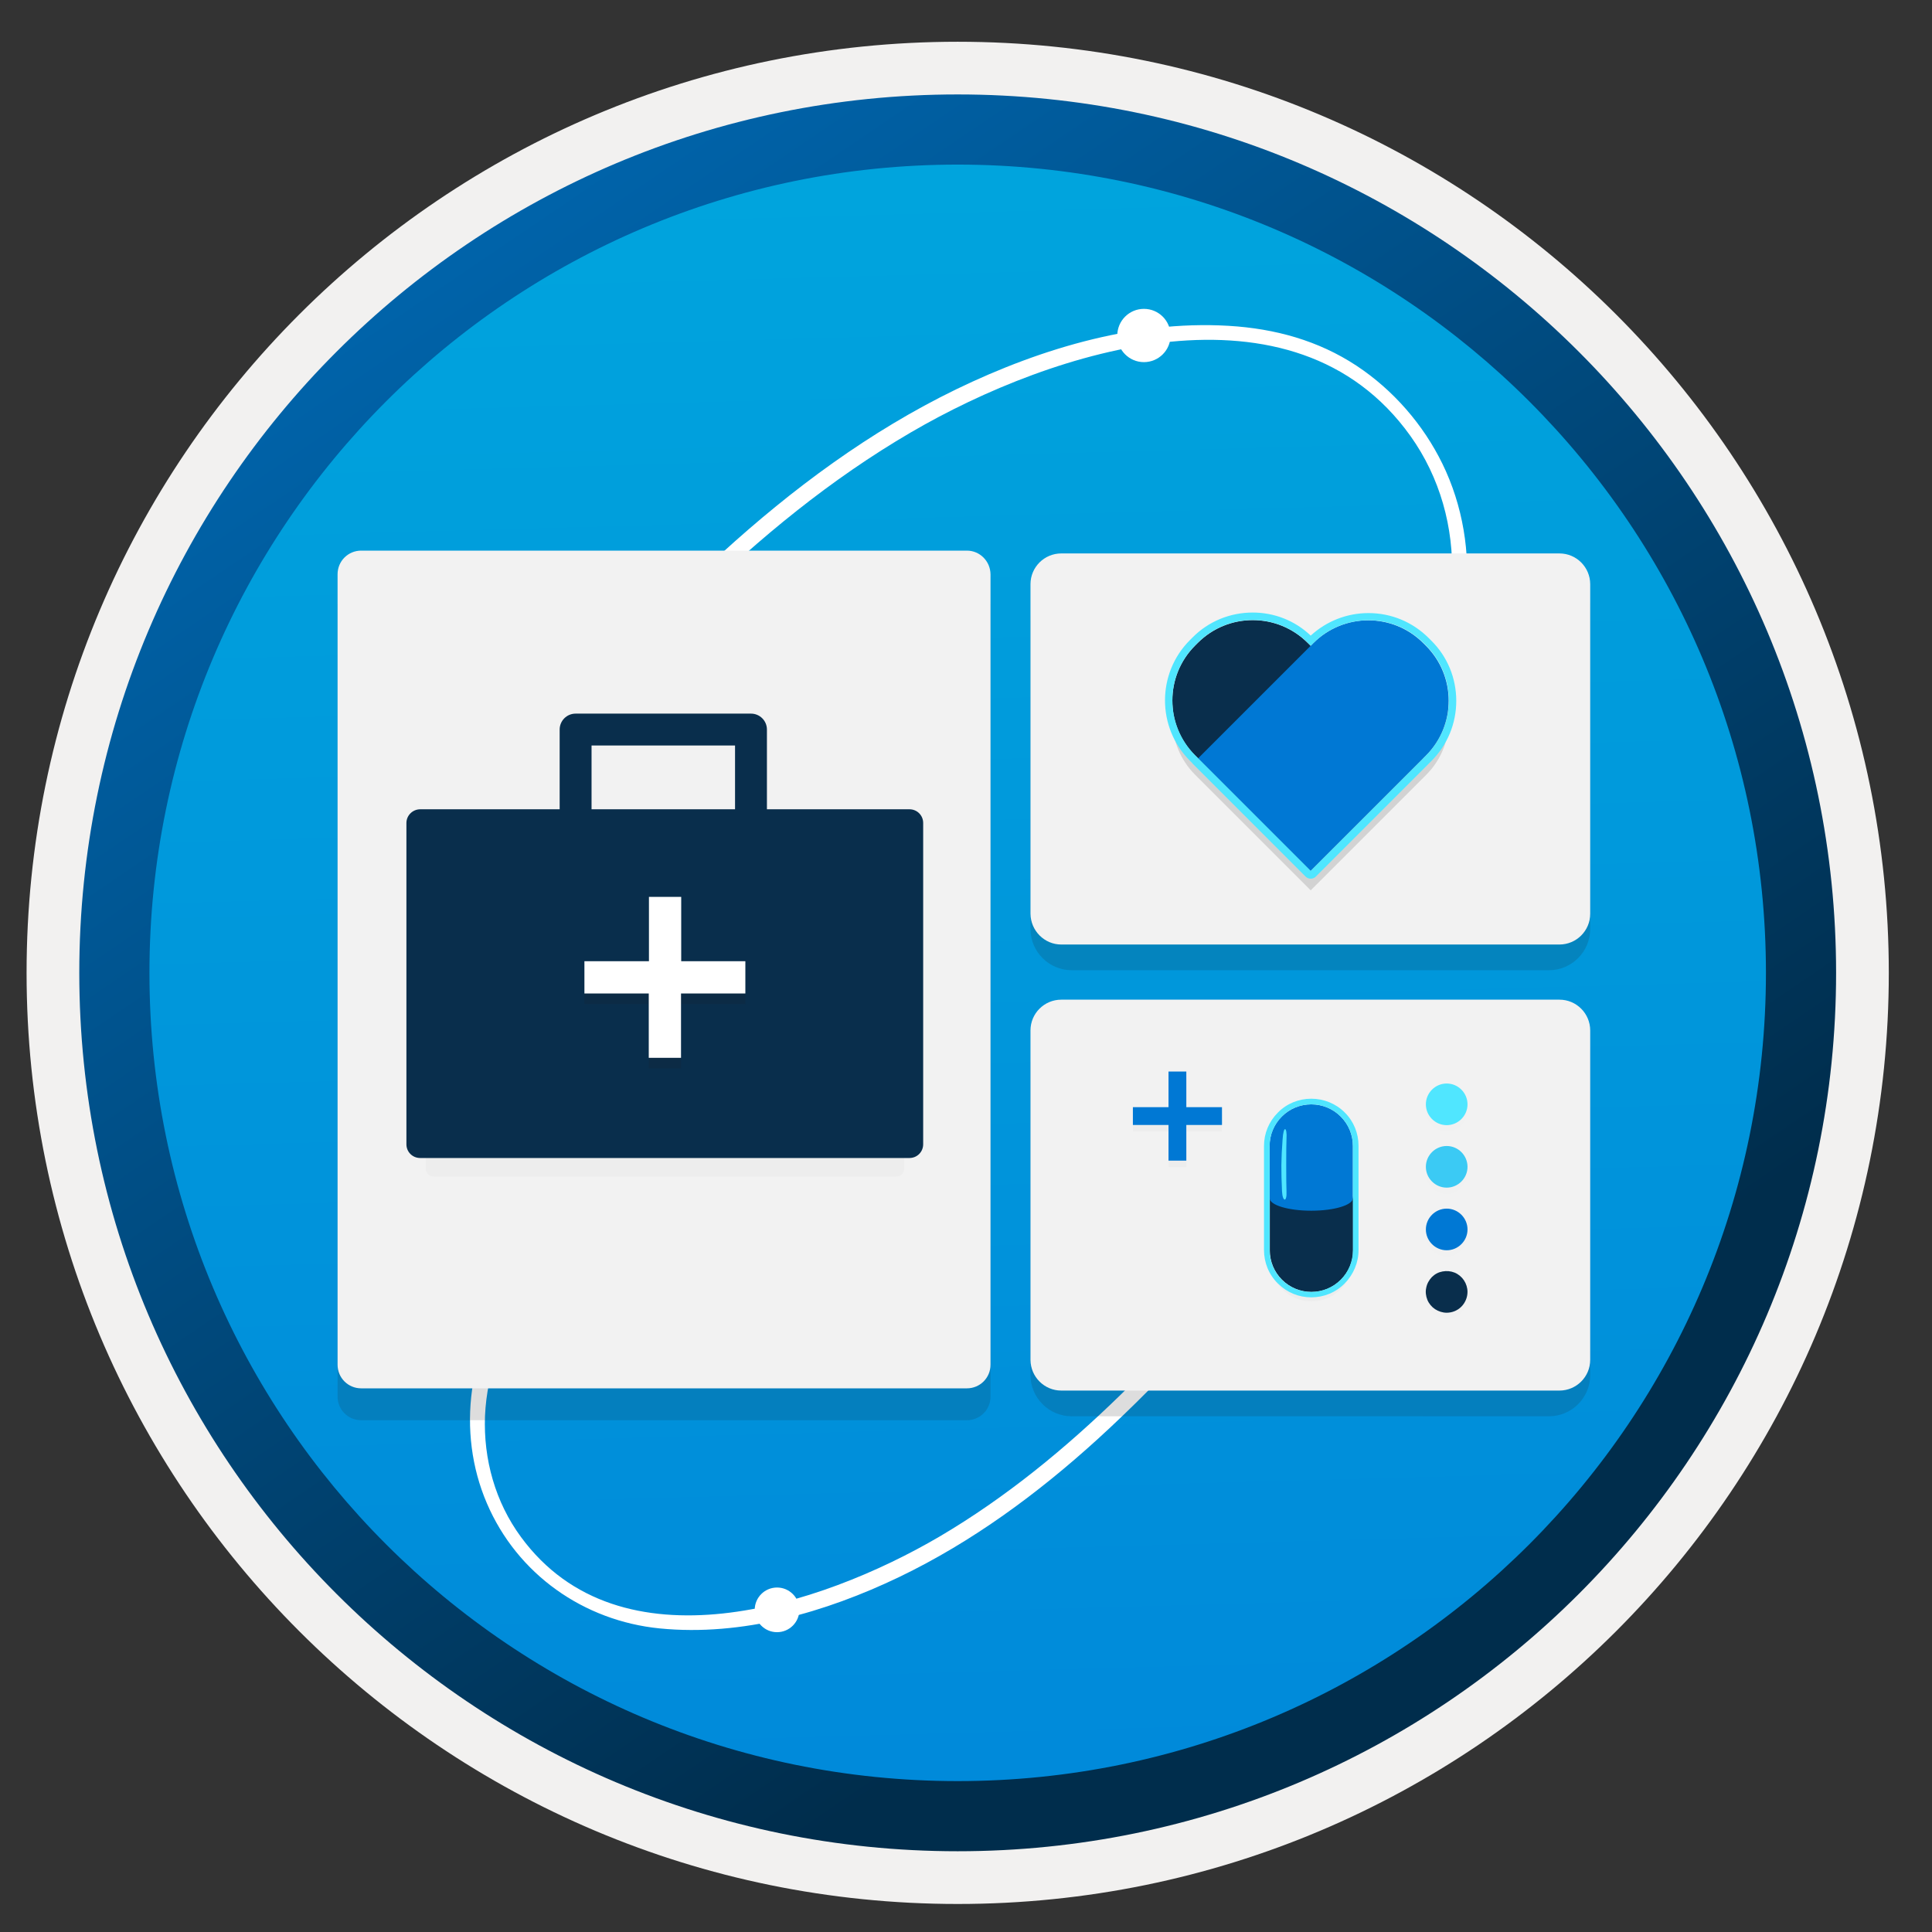 <svg width="103" height="103" viewBox="0 0 103 103" fill="none" xmlns="http://www.w3.org/2000/svg">
<rect x="0" y="0" width="103" height="103" fill="#333333" stroke="none"/>
<path d="M51.057 98.675C25.207 98.675 4.247 77.725 4.247 51.865C4.247 26.005 25.207 5.055 51.057 5.055C76.907 5.055 97.867 26.015 97.867 51.865C97.867 77.715 76.907 98.675 51.057 98.675Z" fill="url(#paint0_linear)"/>
<path fill-rule="evenodd" clip-rule="evenodd" d="M96.957 51.866C96.957 77.216 76.407 97.766 51.057 97.766C25.707 97.766 5.157 77.216 5.157 51.866C5.157 26.516 25.707 5.966 51.057 5.966C76.407 5.966 96.957 26.516 96.957 51.866ZM51.057 2.226C78.477 2.226 100.697 24.446 100.697 51.866C100.697 79.286 78.467 101.506 51.057 101.506C23.637 101.506 1.417 79.276 1.417 51.866C1.417 24.446 23.637 2.226 51.057 2.226Z" fill="#F2F1F0"/>
<path fill-rule="evenodd" clip-rule="evenodd" d="M94.147 51.865C94.147 75.665 74.857 94.955 51.057 94.955C27.257 94.955 7.967 75.665 7.967 51.865C7.967 28.065 27.257 8.775 51.057 8.775C74.857 8.775 94.147 28.065 94.147 51.865ZM51.057 5.035C76.917 5.035 97.887 26.005 97.887 51.865C97.887 77.725 76.917 98.695 51.057 98.695C25.197 98.695 4.227 77.725 4.227 51.865C4.227 26.005 25.187 5.035 51.057 5.035Z" fill="url(#paint1_linear)"/>
<path d="M27.026 43.016C33.346 35.566 40.026 28.035 48.556 23.055C56.156 18.616 68.976 14.536 75.196 23.245C76.766 25.445 77.516 28.125 77.406 30.826C77.346 32.255 77.046 33.685 76.556 35.026C76.046 36.386 75.296 37.605 74.516 38.825C74.346 39.086 74.816 39.615 75.056 39.355C76.786 37.526 77.766 34.886 78.096 32.416C78.426 29.945 78.106 27.416 77.086 25.125C76.136 22.995 74.586 21.105 72.696 19.756C70.696 18.326 68.416 17.616 65.976 17.405C60.816 16.976 55.576 18.526 50.976 20.756C46.386 22.985 42.246 26.055 38.486 29.485C34.126 33.456 30.226 37.906 26.456 42.435C26.216 42.715 26.786 43.306 27.026 43.016Z" fill="white"/>
<path d="M68.087 65.206C62.797 71.445 57.197 77.736 50.077 81.925C43.747 85.635 33.047 89.126 27.777 81.945C26.407 80.085 25.767 77.796 25.857 75.486C25.907 74.326 26.147 73.165 26.547 72.076C26.967 70.895 27.627 69.865 28.277 68.805C28.437 68.535 27.987 68.016 27.737 68.275C26.257 69.785 25.447 72.035 25.167 74.096C24.887 76.145 25.137 78.236 25.957 80.145C27.577 83.925 31.117 86.415 35.177 86.816C39.557 87.246 44.017 85.956 47.937 84.076C51.827 82.206 55.327 79.626 58.517 76.725C62.207 73.365 65.507 69.606 68.697 65.775C68.907 65.516 68.327 64.925 68.087 65.206Z" fill="white"/>
<path opacity="0.15" d="M51.547 31.055H19.257C18.557 31.055 17.997 31.615 17.997 32.315V74.455C17.997 75.155 18.557 75.715 19.257 75.715H51.547C52.247 75.715 52.807 75.155 52.807 74.455V32.315C52.797 31.615 52.237 31.055 51.547 31.055Z" fill="#1F1D20"/>
<path d="M51.547 29.355H19.257C18.557 29.355 17.997 29.916 17.997 30.616V72.755C17.997 73.456 18.557 74.016 19.257 74.016H51.547C52.247 74.016 52.807 73.456 52.807 72.755V30.616C52.797 29.916 52.237 29.355 51.547 29.355Z" fill="#F2F2F2"/>
<path d="M39.787 51.715H36.357V48.285H34.637V51.715H31.207V53.435H34.637V56.865H36.357V53.435H39.787V51.715Z" fill="white"/>
<path opacity="0.15" d="M83.308 30.875H57.138C55.928 30.875 54.938 31.855 54.938 33.075V49.526C54.938 50.736 55.917 51.725 57.138 51.725H82.578C83.787 51.725 84.778 50.745 84.778 49.526V32.346C84.767 31.526 84.108 30.875 83.308 30.875Z" fill="#1F1D20"/>
<path d="M56.578 50.355H83.138C84.037 50.355 84.778 49.625 84.778 48.715V31.145C84.778 30.245 84.047 29.505 83.138 29.505H56.578C55.678 29.505 54.938 30.235 54.938 31.145V48.715C54.947 49.615 55.678 50.355 56.578 50.355Z" fill="#F2F2F2"/>
<path opacity="0.15" d="M83.308 54.656H57.138C55.928 54.656 54.938 55.636 54.938 56.855V73.305C54.938 74.516 55.917 75.505 57.138 75.505H82.578C83.787 75.505 84.778 74.525 84.778 73.305V56.126C84.767 55.316 84.108 54.656 83.308 54.656Z" fill="#1F1D20"/>
<path d="M56.578 74.135H83.138C84.037 74.135 84.778 73.405 84.778 72.495V54.935C84.778 54.035 84.047 53.295 83.138 53.295H56.578C55.678 53.295 54.938 54.025 54.938 54.935V72.505C54.947 73.405 55.678 74.135 56.578 74.135Z" fill="#F2F2F2"/>
<path d="M60.986 19.306C61.771 19.306 62.406 18.67 62.406 17.886C62.406 17.101 61.771 16.466 60.986 16.466C60.202 16.466 59.566 17.101 59.566 17.886C59.566 18.67 60.202 19.306 60.986 19.306Z" fill="white"/>
<path d="M41.426 87.016C42.084 87.016 42.616 86.483 42.616 85.826C42.616 85.168 42.084 84.635 41.426 84.635C40.769 84.635 40.236 85.168 40.236 85.826C40.236 86.483 40.769 87.016 41.426 87.016Z" fill="white"/>
<g opacity="0.15">
<path opacity="0.15" d="M22.707 44.805V62.315C22.707 62.535 22.887 62.725 23.117 62.725H47.787C48.007 62.725 48.197 62.545 48.197 62.315V44.805H22.707Z" fill="#1F1D20"/>
</g>
<path d="M21.667 43.876V61.005C21.667 61.416 21.997 61.736 22.397 61.736H48.487C48.897 61.736 49.217 61.406 49.217 61.005V43.876C49.217 43.465 48.887 43.145 48.487 43.145H22.407C21.997 43.145 21.667 43.475 21.667 43.876Z" fill="#092E4C"/>
<path d="M40.037 47.545H30.687C30.217 47.545 29.837 47.165 29.837 46.695V38.895C29.837 38.425 30.217 38.045 30.687 38.045H40.037C40.507 38.045 40.887 38.425 40.887 38.895V46.695C40.887 47.165 40.497 47.545 40.037 47.545ZM31.537 45.845H39.187V39.745H31.537V45.845V45.845Z" fill="#092E4C"/>
<path opacity="0.15" d="M39.747 51.806H36.317V48.376H34.597V51.806H31.157V53.526H34.587V56.956H36.307V53.526H39.737V51.806H39.747Z" fill="#1F1D20"/>
<path d="M39.747 51.245H36.317V47.815H34.597V51.245H31.157V52.965H34.587V56.395H36.307V52.965H39.737V51.245H39.747Z" fill="white"/>
<g opacity="0.15">
<g opacity="0.15">
<path opacity="0.15" d="M77.126 70.326C76.906 70.326 76.696 70.255 76.506 70.135C76.326 70.016 76.176 69.835 76.096 69.635C76.016 69.436 75.986 69.206 76.036 68.996C76.076 68.775 76.186 68.585 76.336 68.425C76.496 68.266 76.686 68.165 76.906 68.126C77.126 68.085 77.346 68.106 77.546 68.186C77.746 68.266 77.926 68.415 78.046 68.596C78.166 68.775 78.236 68.996 78.236 69.216C78.236 69.505 78.116 69.796 77.906 70.005C77.706 70.206 77.426 70.326 77.126 70.326Z" fill="#1F1D20"/>
<path opacity="0.15" d="M77.127 60.325C77.737 60.325 78.237 59.825 78.237 59.215C78.237 58.605 77.737 58.105 77.127 58.105C76.517 58.105 76.017 58.605 76.017 59.215C76.017 59.825 76.517 60.325 77.127 60.325Z" fill="#1F1D20"/>
<path opacity="0.15" d="M77.127 63.656C77.737 63.656 78.237 63.156 78.237 62.545C78.237 61.935 77.737 61.435 77.127 61.435C76.517 61.435 76.017 61.935 76.017 62.545C76.017 63.156 76.517 63.656 77.127 63.656Z" fill="#1F1D20"/>
<path opacity="0.15" d="M77.127 66.995C77.737 66.995 78.237 66.495 78.237 65.885C78.237 65.275 77.737 64.775 77.127 64.775C76.517 64.775 76.017 65.275 76.017 65.885C76.017 66.495 76.517 66.995 77.127 66.995Z" fill="#1F1D20"/>
</g>
<path opacity="0.15" d="M65.147 59.366H63.246V57.466H62.297V59.366H60.397V60.316H62.297V62.216H63.246V60.316H65.147V59.366Z" fill="#1F1D20"/>
<path opacity="0.15" d="M67.686 64.376H72.136V67.156C72.136 67.746 71.906 68.305 71.487 68.725C71.067 69.145 70.507 69.376 69.916 69.376C69.326 69.376 68.766 69.145 68.347 68.725C67.927 68.305 67.697 67.746 67.697 67.156V64.376H67.686Z" fill="#1F1D20"/>
</g>
<path d="M67.686 63.876H72.136V66.656C72.136 67.246 71.906 67.805 71.487 68.225C71.067 68.645 70.507 68.876 69.916 68.876C69.326 68.876 68.766 68.645 68.347 68.225C67.927 67.805 67.697 67.246 67.697 66.656V63.876H67.686Z" fill="#092E4C"/>
<path d="M67.686 63.876V61.096C67.686 60.505 67.916 59.946 68.337 59.526C68.757 59.105 69.317 58.876 69.906 58.876C70.496 58.876 71.056 59.105 71.477 59.526C71.897 59.946 72.126 60.505 72.126 61.096V63.876H67.686Z" fill="#0078D4"/>
<path opacity="0.15" fill-rule="evenodd" clip-rule="evenodd" d="M76.027 35.456L75.887 35.316C74.267 33.696 71.647 33.696 70.027 35.316L69.877 35.466L69.717 35.306C68.097 33.686 65.477 33.686 63.857 35.306L63.717 35.446C62.097 37.066 62.097 39.686 63.717 41.306L63.877 41.466L69.877 47.466L76.027 41.316C77.647 39.706 77.647 37.076 76.027 35.456Z" fill="#1F1D20"/>
<path fill-rule="evenodd" clip-rule="evenodd" d="M75.867 40.425L69.867 46.425L63.717 40.276C62.097 38.656 62.097 36.035 63.717 34.416L63.857 34.276C65.477 32.656 68.097 32.656 69.717 34.276L75.867 40.425Z" fill="#092E4C"/>
<path fill-rule="evenodd" clip-rule="evenodd" d="M69.867 46.436L63.867 40.436L70.017 34.286C71.637 32.666 74.257 32.666 75.877 34.286L76.017 34.426C77.637 36.046 77.637 38.666 76.017 40.286L69.867 46.436Z" fill="#0078D4"/>
<path d="M77.126 69.985C76.906 69.985 76.696 69.915 76.506 69.795C76.326 69.675 76.176 69.495 76.096 69.295C76.016 69.095 75.986 68.865 76.036 68.655C76.076 68.435 76.186 68.245 76.336 68.085C76.496 67.925 76.686 67.825 76.906 67.785C77.126 67.745 77.346 67.765 77.546 67.845C77.746 67.925 77.926 68.075 78.046 68.255C78.166 68.435 78.236 68.655 78.236 68.875C78.236 69.165 78.116 69.455 77.906 69.665C77.706 69.865 77.426 69.985 77.126 69.985Z" fill="#092E4C"/>
<path d="M77.127 59.985C77.737 59.985 78.237 59.485 78.237 58.875C78.237 58.265 77.737 57.765 77.127 57.765C76.517 57.765 76.017 58.265 76.017 58.875C76.017 59.485 76.517 59.985 77.127 59.985Z" fill="#50E6FF"/>
<path d="M77.127 63.316C77.737 63.316 78.237 62.816 78.237 62.206C78.237 61.596 77.737 61.096 77.127 61.096C76.517 61.096 76.017 61.596 76.017 62.206C76.017 62.816 76.517 63.316 77.127 63.316Z" fill="#3BCAF4"/>
<path d="M77.127 66.655C77.737 66.655 78.237 66.155 78.237 65.545C78.237 64.935 77.737 64.435 77.127 64.435C76.517 64.435 76.017 64.935 76.017 65.545C76.017 66.155 76.517 66.655 77.127 66.655Z" fill="#0078D4"/>
<path d="M65.147 59.026H63.246V57.126H62.297V59.026H60.397V59.975H62.297V61.876H63.246V59.975H65.147V59.026Z" fill="#0078D4"/>
<path d="M69.906 64.546C71.133 64.546 72.126 64.246 72.126 63.876C72.126 63.505 71.133 63.206 69.906 63.206C68.68 63.206 67.686 63.505 67.686 63.876C67.686 64.246 68.68 64.546 69.906 64.546Z" fill="#0078D4"/>
<path d="M68.347 63.505C68.377 64.095 68.617 64.105 68.587 63.515C68.567 63.165 68.567 61.035 68.587 60.705C68.627 60.095 68.427 59.945 68.377 60.755C68.297 61.835 68.297 62.385 68.347 63.505Z" fill="#50E6FF"/>
<path d="M66.787 33.056C67.847 33.056 68.907 33.456 69.717 34.266L69.877 34.425L70.027 34.276C70.837 33.465 71.897 33.066 72.957 33.066C74.017 33.066 75.077 33.465 75.887 34.276L76.027 34.416C77.647 36.035 77.647 38.656 76.027 40.276L69.877 46.425L63.877 40.425L63.717 40.266C62.097 38.645 62.097 36.026 63.717 34.406L63.857 34.266C64.667 33.456 65.727 33.056 66.787 33.056ZM66.787 32.656C65.577 32.656 64.427 33.126 63.577 33.986L63.437 34.126C61.667 35.895 61.667 38.785 63.437 40.556L63.557 40.675C63.567 40.696 63.577 40.706 63.597 40.725L69.597 46.725C69.677 46.806 69.777 46.846 69.877 46.846C69.977 46.846 70.087 46.806 70.157 46.725L76.307 40.575C77.167 39.715 77.637 38.575 77.637 37.365C77.637 36.156 77.167 35.005 76.307 34.156L76.167 34.016C75.307 33.156 74.167 32.685 72.957 32.685C71.807 32.685 70.717 33.115 69.877 33.886C69.037 33.086 67.937 32.656 66.787 32.656Z" fill="#50E6FF"/>
<path d="M69.907 58.875C70.497 58.875 71.057 59.105 71.477 59.525C71.897 59.945 72.127 60.505 72.127 61.095V63.875V66.655C72.127 67.245 71.897 67.805 71.477 68.225C71.057 68.645 70.497 68.875 69.907 68.875C69.317 68.875 68.757 68.645 68.337 68.225C67.917 67.805 67.687 67.245 67.687 66.655V63.875V61.095C67.687 60.505 67.917 59.945 68.337 59.525C68.747 59.105 69.317 58.875 69.907 58.875ZM69.907 58.575C69.237 58.575 68.597 58.835 68.127 59.315C67.647 59.795 67.387 60.425 67.387 61.095V63.875V64.015V66.645C67.387 67.315 67.647 67.955 68.127 68.425C68.607 68.905 69.237 69.165 69.907 69.165C70.577 69.165 71.217 68.905 71.687 68.425C72.157 67.945 72.427 67.315 72.427 66.645V63.865V63.565V61.085C72.427 60.415 72.167 59.775 71.687 59.305C71.217 58.835 70.577 58.575 69.907 58.575Z" fill="#50E6FF"/>
<defs>
<linearGradient id="paint0_linear" x1="49.287" y1="-12.924" x2="53.269" y2="132.846" gradientUnits="userSpaceOnUse">
<stop stop-color="#00ABDE"/>
<stop offset="1" stop-color="#007ED8"/>
</linearGradient>
<linearGradient id="paint1_linear" x1="2.49" y1="-19.759" x2="98.018" y2="121.122" gradientUnits="userSpaceOnUse">
<stop stop-color="#007ED8"/>
<stop offset="0.707" stop-color="#002D4C"/>
</linearGradient>
</defs>
</svg>
